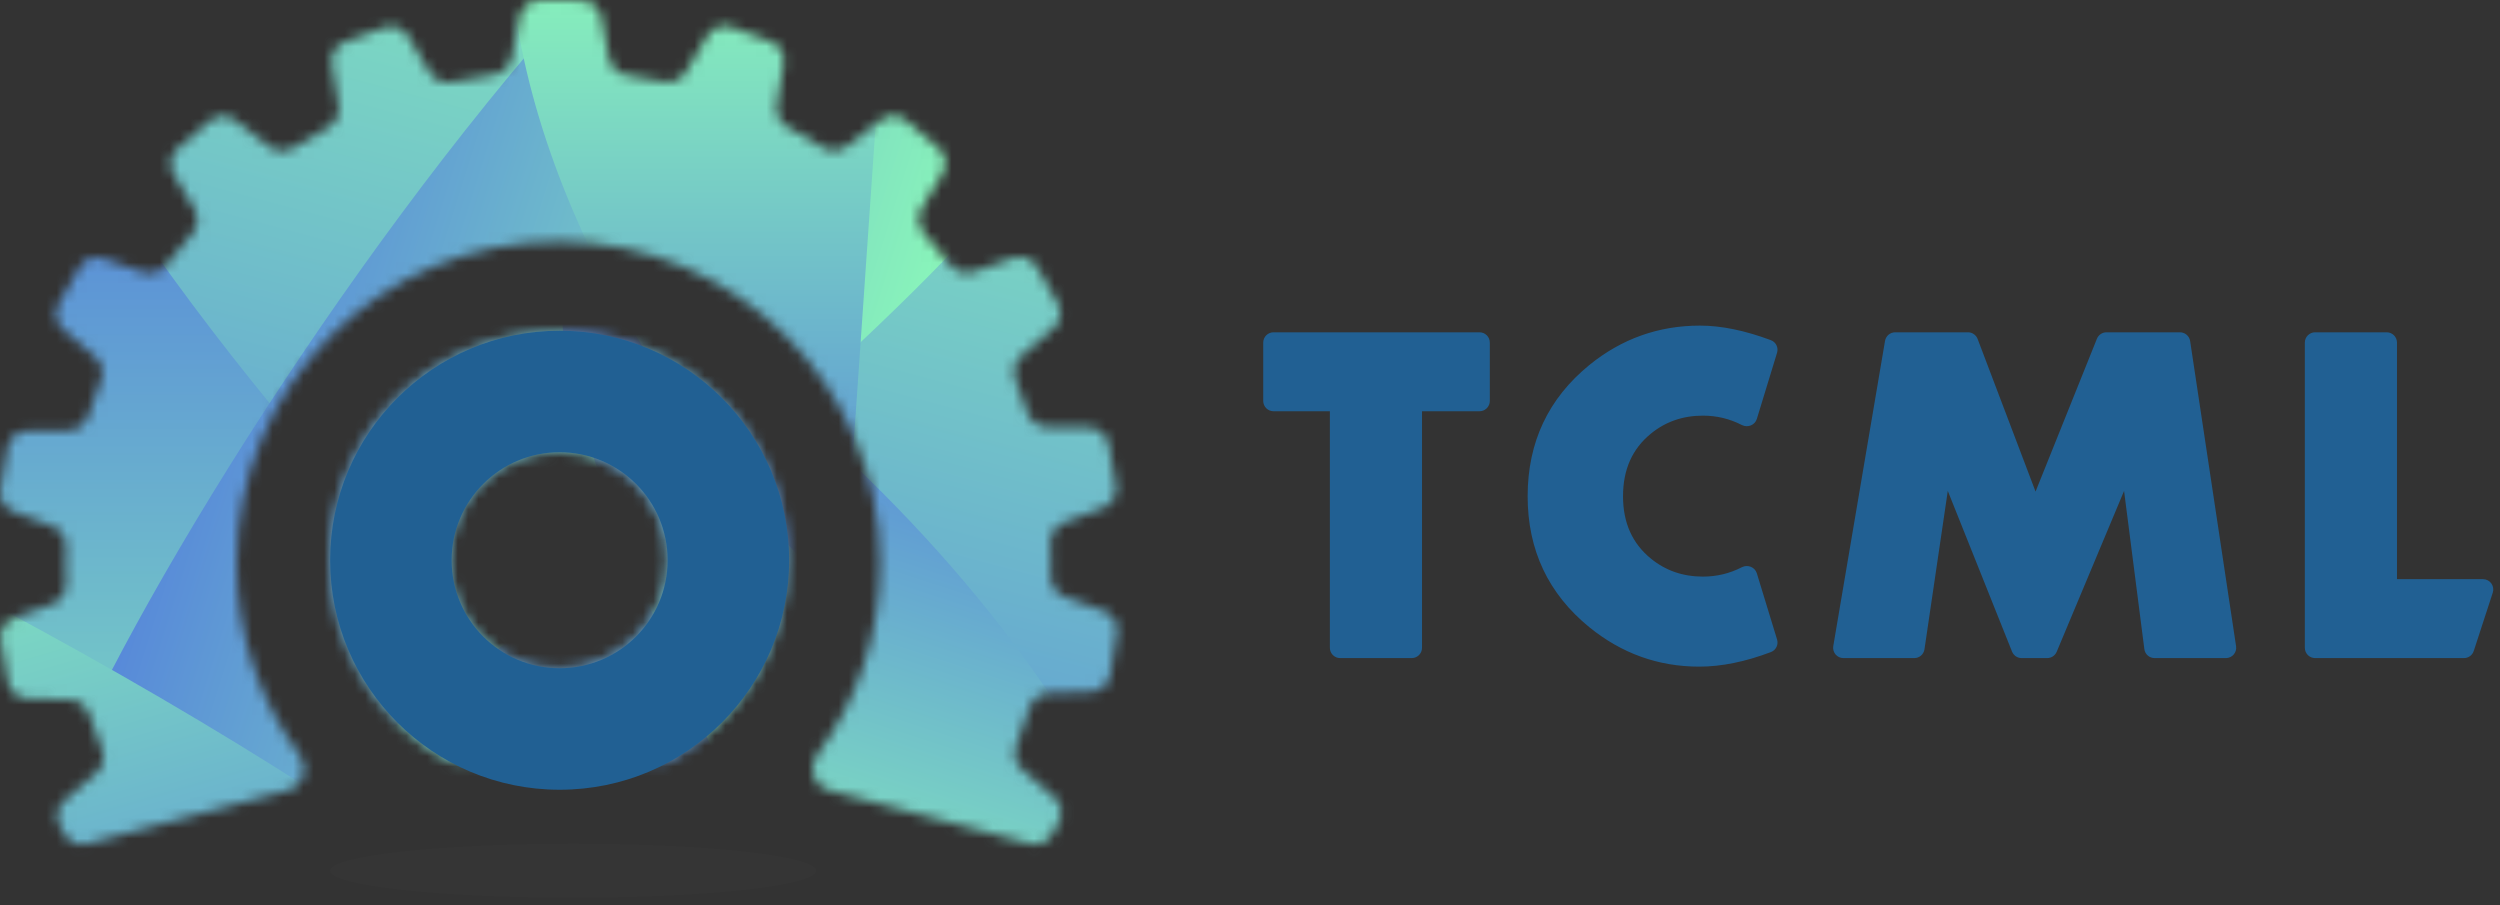 <svg width="243" height="88" viewBox="0 0 243 88" fill="none" xmlns="http://www.w3.org/2000/svg">
<rect x="0" y="0" width="243" height="88" fill="#333333" stroke="none"/>
<mask id="mask0" mask-type="alpha" maskUnits="userSpaceOnUse" x="0" y="0" width="109" height="83">
<path fill-rule="evenodd" clip-rule="evenodd" d="M8.473 82.01C7.604 82.239 6.688 81.862 6.257 81.074C6.097 80.783 5.941 80.49 5.787 80.196C5.365 79.392 5.569 78.409 6.256 77.815L9.353 75.136C10.018 74.561 10.225 73.62 9.894 72.805C9.449 71.708 9.044 70.591 8.679 69.454C8.413 68.625 7.662 68.038 6.791 68.014L2.649 67.899C1.748 67.874 0.972 67.251 0.782 66.37C0.485 64.988 0.24 63.586 0.049 62.167C-0.074 61.256 0.469 60.393 1.333 60.079L5.097 58.712C5.936 58.407 6.467 57.583 6.433 56.691C6.408 56.058 6.395 55.422 6.395 54.783C6.395 54.242 6.404 53.702 6.422 53.165C6.451 52.287 5.933 51.477 5.111 51.166L1.277 49.716C0.429 49.396 -0.101 48.545 0.016 47.646C0.201 46.222 0.441 44.816 0.733 43.429C0.921 42.535 1.713 41.905 2.627 41.892L6.675 41.833C7.561 41.82 8.329 41.225 8.594 40.379C8.952 39.24 9.352 38.119 9.791 37.018C10.116 36.203 9.905 35.267 9.241 34.695L6.125 32.012C5.439 31.422 5.231 30.442 5.647 29.638C6.302 28.372 7.004 27.134 7.752 25.928C8.234 25.15 9.196 24.828 10.06 25.129L13.873 26.456C14.712 26.748 15.64 26.45 16.178 25.743C16.962 24.714 17.786 23.717 18.649 22.756C19.25 22.087 19.364 21.105 18.904 20.333L16.87 16.924C16.396 16.13 16.526 15.111 17.206 14.485C18.259 13.513 19.35 12.583 20.476 11.696C21.18 11.141 22.17 11.153 22.879 11.701L26.19 14.258C26.876 14.787 27.822 14.811 28.552 14.345C29.618 13.664 30.713 13.023 31.835 12.427C32.612 12.013 33.056 11.158 32.914 10.289L32.252 6.248C32.105 5.352 32.58 4.465 33.419 4.119C34.722 3.58 36.051 3.091 37.402 2.653C38.27 2.372 39.209 2.744 39.676 3.527L41.759 7.022C42.212 7.781 43.108 8.149 43.972 7.96C45.284 7.672 46.616 7.438 47.965 7.26C48.843 7.144 49.562 6.492 49.728 5.622L50.49 1.633C50.661 0.736 51.417 0.066 52.33 0.034C52.974 0.011 53.621 0 54.271 0C55.053 0 55.832 0.016 56.607 0.049C57.515 0.087 58.265 0.758 58.434 1.652L59.191 5.668C59.354 6.534 60.066 7.187 60.938 7.309C62.126 7.475 63.299 7.684 64.457 7.935C65.319 8.122 66.214 7.754 66.665 6.996L68.754 3.491C69.221 2.709 70.157 2.337 71.024 2.616C72.371 3.049 73.695 3.533 74.994 4.066C75.836 4.411 76.312 5.299 76.165 6.197L75.506 10.224C75.363 11.095 75.81 11.952 76.59 12.364C77.734 12.969 78.852 13.619 79.939 14.312C80.668 14.777 81.614 14.752 82.298 14.223L85.614 11.663C86.323 11.116 87.312 11.103 88.016 11.656C89.137 12.537 90.222 13.46 91.27 14.424C91.952 15.05 92.083 16.07 91.608 16.865L89.579 20.267C89.118 21.04 89.234 22.024 89.836 22.693C90.71 23.663 91.544 24.669 92.338 25.708C92.876 26.413 93.803 26.712 94.641 26.42L98.458 25.091C99.322 24.79 100.283 25.112 100.766 25.889C101.506 27.081 102.203 28.305 102.852 29.556C103.27 30.36 103.063 31.342 102.376 31.933L99.267 34.61C98.602 35.183 98.392 36.121 98.719 36.936C99.13 37.963 99.507 39.007 99.849 40.067C100.118 40.906 100.883 41.495 101.764 41.507L105.846 41.566C106.755 41.58 107.545 42.203 107.737 43.092C108.036 44.467 108.283 45.862 108.476 47.275C108.6 48.178 108.069 49.036 107.217 49.358L103.417 50.795C102.59 51.108 102.071 51.926 102.107 52.809C102.133 53.464 102.147 54.122 102.147 54.783C102.147 55.192 102.142 55.6 102.131 56.007C102.109 56.889 102.639 57.697 103.468 57.999L107.298 59.389C108.153 59.7 108.694 60.549 108.585 61.452C108.411 62.884 108.182 64.3 107.9 65.696C107.72 66.588 106.938 67.224 106.029 67.249L101.955 67.361C101.074 67.385 100.316 67.986 100.058 68.829C99.682 70.06 99.258 71.269 98.788 72.455C98.466 73.267 98.676 74.199 99.336 74.77L102.463 77.475C103.145 78.065 103.351 79.041 102.938 79.843C102.728 80.253 102.512 80.659 102.291 81.062C101.86 81.851 100.944 82.228 100.075 81.999C95.145 80.698 88.105 78.831 80.495 76.804C79.043 76.417 78.51 74.615 79.404 73.407C83.258 68.203 85.537 61.759 85.537 54.783C85.537 37.494 71.539 23.478 54.271 23.478C37.004 23.478 23.005 37.494 23.005 54.783C23.005 61.764 25.287 68.211 29.145 73.417C30.04 74.624 29.507 76.428 28.055 76.814C20.439 78.843 13.396 80.71 8.473 82.01ZM44.496 74.173C44.125 74.198 43.753 74.122 43.428 73.941C36.603 70.127 31.987 62.83 31.987 54.455C31.987 42.135 41.974 32.148 54.294 32.148C66.614 32.148 76.601 42.135 76.601 54.455C76.601 62.83 71.986 70.126 65.16 73.941C64.835 74.122 64.463 74.198 64.093 74.173C59.759 73.886 55.889 73.809 54.294 73.809C52.7 73.809 48.83 73.886 44.496 74.173ZM54.294 64.951C60.092 64.951 64.791 60.252 64.791 54.454C64.791 48.657 60.092 43.957 54.294 43.957C48.496 43.957 43.797 48.657 43.797 54.454C43.797 60.252 48.496 64.951 54.294 64.951Z" fill="#002147"/>
</mask>
<g mask="url(#mask0)">
<path d="M89.825 96.772C78.015 59.507 24.326 25.915 -1.043 13.778L-10.556 84.635C27.825 104.208 101.634 134.038 89.825 96.772Z" fill="url(#paint0_linear)"/>
<path d="M-9.763 -31.576C-4.794 18.548 62.256 80.496 95.159 105.204L132.182 22.35C82.797 -16.51 -14.731 -81.699 -9.763 -31.576Z" fill="url(#paint1_linear)"/>
<path d="M106.808 -31.751C68.925 -39.3 -1.188 75.674 2.482 88.331C6.153 100.989 105.741 20.673 103.129 8.941C100.518 -2.792 120.478 -29.026 106.808 -31.751Z" fill="url(#paint2_linear)"/>
<path d="M-52.707 61.328C-38.61 99.791 50.88 109.3 55.377 99.869C59.875 90.438 -16.392 47.983 -30.971 45.249C-45.551 42.514 -57.794 47.448 -52.707 61.328Z" fill="url(#paint3_linear)"/>
<path d="M112.31 103.695C120.419 71.534 63.179 23.684 55.712 27.88C48.244 32.076 83.047 107.553 89.888 104.321C96.729 101.089 109.384 115.3 112.31 103.695Z" fill="url(#paint4_linear)"/>
<path d="M50.245 2.202C54.361 27.431 73.074 50.174 81.916 58.391L85.232 10.419C71.855 -2.832 46.128 -23.028 50.245 2.202Z" fill="url(#paint5_linear)"/>
</g>
<path d="M154.657 60.784L154.657 60.784C157.749 63.291 161.256 64.547 165.17 64.547C167.296 64.547 169.589 64.078 172.046 63.147C172.415 63.008 172.606 62.606 172.492 62.233L170.527 55.805C170.383 55.334 169.845 55.141 169.428 55.355C168.204 55.983 166.906 56.296 165.529 56.296C163.521 56.296 161.784 55.693 160.307 54.488C158.444 52.968 157.508 50.893 157.508 48.234C157.508 45.56 158.444 43.478 160.307 41.958C161.784 40.753 163.521 40.15 165.529 40.15C166.906 40.15 168.204 40.463 169.428 41.091C169.845 41.305 170.383 41.112 170.527 40.641L172.491 34.215C172.605 33.841 172.413 33.438 172.042 33.299C169.55 32.369 167.28 31.899 165.237 31.899C161.279 31.899 157.75 33.154 154.657 35.661L154.657 35.662C150.712 38.87 148.737 43.068 148.737 48.234C148.737 53.385 150.712 57.576 154.657 60.784ZM138.22 39.723H143.81C144.224 39.723 144.56 39.387 144.56 38.973V33.3C144.56 32.886 144.224 32.55 143.81 32.55H123.785C123.371 32.55 123.035 32.886 123.035 33.3V38.973C123.035 39.387 123.371 39.723 123.785 39.723H129.263C129.401 39.723 129.513 39.835 129.513 39.973V62.966C129.513 63.38 129.849 63.716 130.263 63.716H137.22C137.634 63.716 137.97 63.38 137.97 62.966V39.973C137.97 39.835 138.082 39.723 138.22 39.723ZM209.422 63.716H216.359C216.817 63.716 217.169 63.308 217.1 62.854L212.634 33.189C212.578 32.822 212.263 32.55 211.892 32.55H204.748C204.442 32.55 204.166 32.737 204.052 33.021L198.087 47.874C198.003 48.085 197.703 48.083 197.622 47.87L191.99 33.034C191.879 32.743 191.6 32.55 191.289 32.55H184.211C183.845 32.55 183.533 32.814 183.471 33.175L178.441 62.84C178.363 63.298 178.716 63.716 179.18 63.716H186.069C186.441 63.716 186.757 63.443 186.811 63.075L189.078 47.679C189.115 47.427 189.462 47.386 189.557 47.623L195.803 63.244C195.917 63.529 196.193 63.716 196.5 63.716H198.989C199.291 63.716 199.564 63.534 199.681 63.255L206.229 47.623C206.328 47.388 206.675 47.435 206.708 47.688L208.679 63.061C208.727 63.435 209.045 63.716 209.422 63.716ZM225.03 63.716H239.497C239.822 63.716 240.11 63.507 240.21 63.198L242.06 57.526C242.218 57.041 241.857 56.544 241.347 56.544H232.987C232.849 56.544 232.737 56.432 232.737 56.294V33.3C232.737 32.886 232.402 32.55 231.987 32.55H225.03C224.616 32.55 224.28 32.886 224.28 33.3V62.966C224.28 63.38 224.616 63.716 225.03 63.716Z" fill="#216093" stroke="#216093" stroke-width="0.5"/>
<path fill-rule="evenodd" clip-rule="evenodd" d="M54.397 76.763C66.716 76.763 76.703 66.775 76.703 54.456C76.703 42.136 66.716 32.149 54.397 32.149C42.077 32.149 32.09 42.136 32.09 54.456C32.09 66.775 42.077 76.763 54.397 76.763ZM54.396 64.953C60.194 64.953 64.894 60.253 64.894 54.456C64.894 48.658 60.194 43.958 54.396 43.958C48.599 43.958 43.899 48.658 43.899 54.456C43.899 60.253 48.599 64.953 54.396 64.953Z" fill="#216093"/>
<ellipse cx="55.709" cy="84.635" rx="23.619" ry="2.624" fill="white" fill-opacity="0.01"/>
<defs>
<linearGradient id="paint0_linear" x1="40.267" y1="13.778" x2="40.267" y2="114.561" gradientUnits="userSpaceOnUse">
<stop stop-color="#5686DA"/>
<stop offset="1" stop-color="#8EFFB7"/>
</linearGradient>
<linearGradient id="paint1_linear" x1="35.11" y1="89.114" x2="68.1" y2="-34.003" gradientUnits="userSpaceOnUse">
<stop stop-color="#5686DA"/>
<stop offset="1" stop-color="#8EFFB7"/>
</linearGradient>
<linearGradient id="paint2_linear" x1="23.312" y1="18.8" x2="93.433" y2="40.904" gradientUnits="userSpaceOnUse">
<stop stop-color="#5686DA"/>
<stop offset="1" stop-color="#8EFFB7"/>
</linearGradient>
<linearGradient id="paint3_linear" x1="11.415" y1="113.959" x2="-11.677" y2="35.492" gradientUnits="userSpaceOnUse">
<stop stop-color="#5686DA"/>
<stop offset="1" stop-color="#8EFFB7"/>
</linearGradient>
<linearGradient id="paint4_linear" x1="92.536" y1="38.894" x2="72.972" y2="99.158" gradientUnits="userSpaceOnUse">
<stop stop-color="#5686DA"/>
<stop offset="1" stop-color="#8EFFB7"/>
</linearGradient>
<linearGradient id="paint5_linear" x1="67.518" y1="58.391" x2="67.518" y2="-9.841" gradientUnits="userSpaceOnUse">
<stop stop-color="#5686DA"/>
<stop offset="1" stop-color="#8EFFB7"/>
</linearGradient>
</defs>
</svg>
